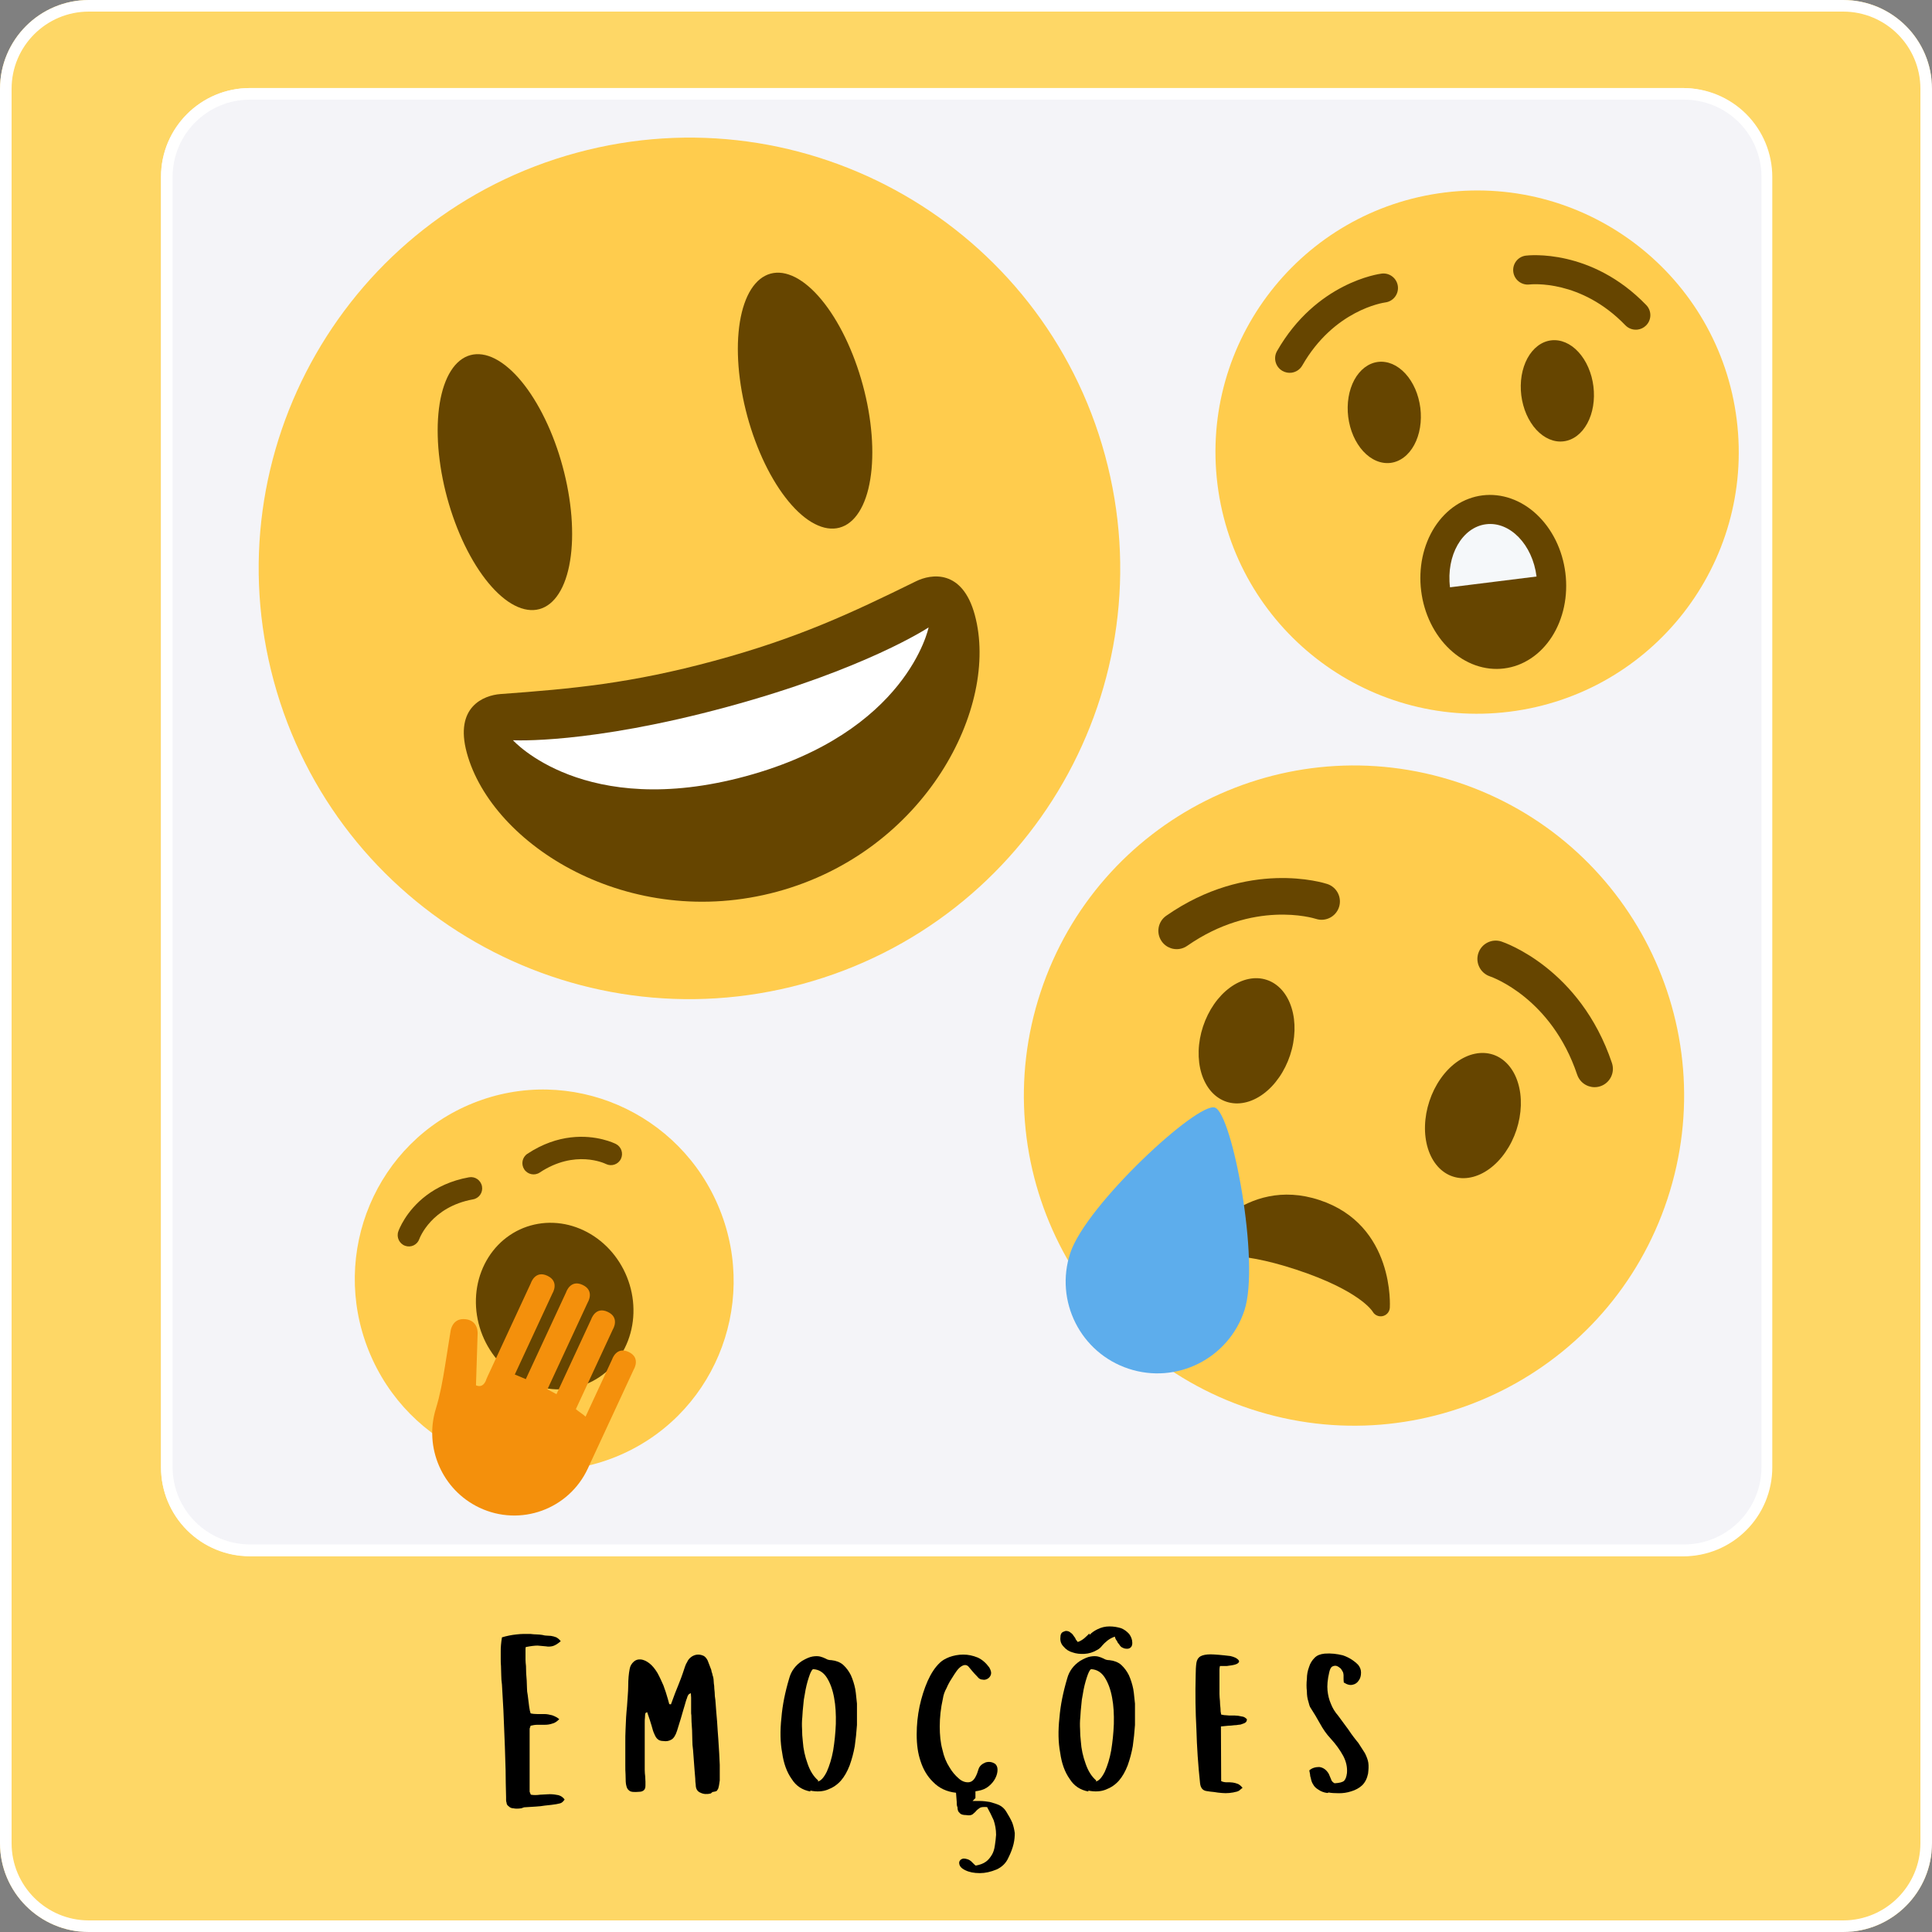 <svg xmlns="http://www.w3.org/2000/svg" xmlns:xlink="http://www.w3.org/1999/xlink" width="500" zoomAndPan="magnify" viewBox="0 0 375 375" height="500" preserveAspectRatio="xMidYMid meet" version="1.0"><rect x="0" y="0" width="375" height="375" fill="#808080" stroke="none"/><defs><g/><clipPath id="9e136adb3b"><path d="M 17.25 0 L 357.75 0 C 367.277 0 375 7.723 375 17.25 L 375 357.75 C 375 367.277 367.277 375 357.75 375 L 17.25 375 C 7.723 375 0 367.277 0 357.75 L 0 17.25 C 0 7.723 7.723 0 17.25 0 " clip-rule="nonzero"/></clipPath><clipPath id="3f53ef453e"><path d="M 31.25 17.086 L 343.75 17.086 L 343.75 302.121 L 31.25 302.121 Z M 31.25 17.086 " clip-rule="nonzero"/></clipPath><clipPath id="ac9b20a733"><path d="M 48.5 17.086 L 326.5 17.086 C 331.074 17.086 335.461 18.902 338.699 22.137 C 341.934 25.371 343.75 29.762 343.75 34.336 L 343.75 284.777 C 343.75 289.352 341.934 293.738 338.699 296.973 C 335.461 300.211 331.074 302.027 326.5 302.027 L 48.5 302.027 C 43.926 302.027 39.539 300.211 36.301 296.973 C 33.066 293.738 31.25 289.352 31.25 284.777 L 31.25 34.336 C 31.25 24.809 38.973 17.086 48.5 17.086 " clip-rule="nonzero"/></clipPath><clipPath id="90d4548d1c"><path d="M 31.25 17.09 L 344 17.09 L 344 302.086 L 31.25 302.086 Z M 31.25 17.09 " clip-rule="nonzero"/></clipPath><clipPath id="f28423c27a"><path d="M 48.516 17.09 L 326.734 17.09 C 331.316 17.09 335.707 18.906 338.945 22.141 C 342.18 25.379 344 29.766 344 34.344 L 344 284.828 C 344 289.406 342.18 293.793 338.945 297.027 C 335.707 300.266 331.316 302.082 326.734 302.082 L 48.516 302.082 C 43.934 302.082 39.543 300.266 36.305 297.027 C 33.07 293.793 31.25 289.406 31.25 284.828 L 31.25 34.344 C 31.25 24.812 38.98 17.09 48.516 17.09 " clip-rule="nonzero"/></clipPath><clipPath id="969abb1373"><path d="M 50 26 L 218 26 L 218 194 L 50 194 Z M 50 26 " clip-rule="nonzero"/></clipPath><clipPath id="57e6c4a427"><path d="M 31.25 51.547 L 192.598 7.75 L 236.395 169.098 L 75.047 212.895 Z M 31.25 51.547 " clip-rule="nonzero"/></clipPath><clipPath id="e63d77cfe4"><path d="M 31.25 51.547 L 192.598 7.75 L 236.395 169.098 L 75.047 212.895 Z M 31.25 51.547 " clip-rule="nonzero"/></clipPath><clipPath id="22126c5b61"><path d="M 31.25 51.547 L 192.598 7.75 L 236.395 169.098 L 75.047 212.895 Z M 31.25 51.547 " clip-rule="nonzero"/></clipPath><clipPath id="2bf9a44362"><path d="M 84 68 L 112 68 L 112 119 L 84 119 Z M 84 68 " clip-rule="nonzero"/></clipPath><clipPath id="4c15bfa95d"><path d="M 31.25 51.547 L 192.598 7.75 L 236.395 169.098 L 75.047 212.895 Z M 31.25 51.547 " clip-rule="nonzero"/></clipPath><clipPath id="14d78fc9e6"><path d="M 31.25 51.547 L 192.598 7.75 L 236.395 169.098 L 75.047 212.895 Z M 31.25 51.547 " clip-rule="nonzero"/></clipPath><clipPath id="26c262284e"><path d="M 31.25 51.547 L 192.598 7.75 L 236.395 169.098 L 75.047 212.895 Z M 31.25 51.547 " clip-rule="nonzero"/></clipPath><clipPath id="c1162d368e"><path d="M 143 52 L 170 52 L 170 103 L 143 103 Z M 143 52 " clip-rule="nonzero"/></clipPath><clipPath id="e6db45136b"><path d="M 31.25 51.547 L 192.598 7.75 L 236.395 169.098 L 75.047 212.895 Z M 31.25 51.547 " clip-rule="nonzero"/></clipPath><clipPath id="14661453ab"><path d="M 31.25 51.547 L 192.598 7.75 L 236.395 169.098 L 75.047 212.895 Z M 31.25 51.547 " clip-rule="nonzero"/></clipPath><clipPath id="9a50bb0d2a"><path d="M 31.25 51.547 L 192.598 7.75 L 236.395 169.098 L 75.047 212.895 Z M 31.25 51.547 " clip-rule="nonzero"/></clipPath><clipPath id="91ddf4540f"><path d="M 90 111 L 191 111 L 191 176 L 90 176 Z M 90 111 " clip-rule="nonzero"/></clipPath><clipPath id="4b24f9d342"><path d="M 31.25 51.547 L 192.598 7.75 L 236.395 169.098 L 75.047 212.895 Z M 31.25 51.547 " clip-rule="nonzero"/></clipPath><clipPath id="e68031599e"><path d="M 31.25 51.547 L 192.598 7.75 L 236.395 169.098 L 75.047 212.895 Z M 31.25 51.547 " clip-rule="nonzero"/></clipPath><clipPath id="6a867ffda2"><path d="M 31.25 51.547 L 192.598 7.75 L 236.395 169.098 L 75.047 212.895 Z M 31.25 51.547 " clip-rule="nonzero"/></clipPath><clipPath id="b5ec205ef4"><path d="M 99 121 L 181 121 L 181 154 L 99 154 Z M 99 121 " clip-rule="nonzero"/></clipPath><clipPath id="490577eb4f"><path d="M 31.25 51.547 L 192.598 7.75 L 236.395 169.098 L 75.047 212.895 Z M 31.25 51.547 " clip-rule="nonzero"/></clipPath><clipPath id="06f516e049"><path d="M 31.25 51.547 L 192.598 7.75 L 236.395 169.098 L 75.047 212.895 Z M 31.25 51.547 " clip-rule="nonzero"/></clipPath><clipPath id="ccce9fa52d"><path d="M 31.25 51.547 L 192.598 7.75 L 236.395 169.098 L 75.047 212.895 Z M 31.25 51.547 " clip-rule="nonzero"/></clipPath><clipPath id="dd819e6a56"><path d="M 198 148 L 327 148 L 327 277 L 198 277 Z M 198 148 " clip-rule="nonzero"/></clipPath><clipPath id="02d606aa5c"><path d="M 222.074 131.73 L 343.734 171.914 L 303.547 293.574 L 181.887 253.391 Z M 222.074 131.73 " clip-rule="nonzero"/></clipPath><clipPath id="b2de8da696"><path d="M 222.074 131.73 L 343.734 171.914 L 303.547 293.574 L 181.887 253.391 Z M 222.074 131.73 " clip-rule="nonzero"/></clipPath><clipPath id="7149d2597c"><path d="M 222.074 131.73 L 343.734 171.914 L 303.547 293.574 L 181.887 253.391 Z M 222.074 131.73 " clip-rule="nonzero"/></clipPath><clipPath id="a8ff8c0ef8"><path d="M 232 189 L 252 189 L 252 215 L 232 215 Z M 232 189 " clip-rule="nonzero"/></clipPath><clipPath id="a7110a06b5"><path d="M 222.074 131.73 L 343.734 171.914 L 303.547 293.574 L 181.887 253.391 Z M 222.074 131.73 " clip-rule="nonzero"/></clipPath><clipPath id="70f86b0f70"><path d="M 222.074 131.73 L 343.734 171.914 L 303.547 293.574 L 181.887 253.391 Z M 222.074 131.73 " clip-rule="nonzero"/></clipPath><clipPath id="6c71cd614d"><path d="M 222.074 131.73 L 343.734 171.914 L 303.547 293.574 L 181.887 253.391 Z M 222.074 131.73 " clip-rule="nonzero"/></clipPath><clipPath id="09bd4535a7"><path d="M 276 204 L 296 204 L 296 229 L 276 229 Z M 276 204 " clip-rule="nonzero"/></clipPath><clipPath id="50042990e5"><path d="M 222.074 131.73 L 343.734 171.914 L 303.547 293.574 L 181.887 253.391 Z M 222.074 131.73 " clip-rule="nonzero"/></clipPath><clipPath id="44128bb5bf"><path d="M 222.074 131.73 L 343.734 171.914 L 303.547 293.574 L 181.887 253.391 Z M 222.074 131.73 " clip-rule="nonzero"/></clipPath><clipPath id="22d2d1ef56"><path d="M 222.074 131.73 L 343.734 171.914 L 303.547 293.574 L 181.887 253.391 Z M 222.074 131.73 " clip-rule="nonzero"/></clipPath><clipPath id="bf3154739f"><path d="M 224 170 L 314 170 L 314 256 L 224 256 Z M 224 170 " clip-rule="nonzero"/></clipPath><clipPath id="3e25e86fd5"><path d="M 222.074 131.73 L 343.734 171.914 L 303.547 293.574 L 181.887 253.391 Z M 222.074 131.73 " clip-rule="nonzero"/></clipPath><clipPath id="fa84907bd7"><path d="M 222.074 131.73 L 343.734 171.914 L 303.547 293.574 L 181.887 253.391 Z M 222.074 131.73 " clip-rule="nonzero"/></clipPath><clipPath id="0021f75a32"><path d="M 222.074 131.73 L 343.734 171.914 L 303.547 293.574 L 181.887 253.391 Z M 222.074 131.73 " clip-rule="nonzero"/></clipPath><clipPath id="0c8101a0e5"><path d="M 206 214 L 243 214 L 243 267 L 206 267 Z M 206 214 " clip-rule="nonzero"/></clipPath><clipPath id="3e5fe80674"><path d="M 222.074 131.73 L 343.734 171.914 L 303.547 293.574 L 181.887 253.391 Z M 222.074 131.73 " clip-rule="nonzero"/></clipPath><clipPath id="996571be16"><path d="M 222.074 131.73 L 343.734 171.914 L 303.547 293.574 L 181.887 253.391 Z M 222.074 131.73 " clip-rule="nonzero"/></clipPath><clipPath id="cbad50946d"><path d="M 222.074 131.73 L 343.734 171.914 L 303.547 293.574 L 181.887 253.391 Z M 222.074 131.73 " clip-rule="nonzero"/></clipPath><clipPath id="b00f3c001a"><path d="M 68 211 L 143 211 L 143 286 L 68 286 Z M 68 211 " clip-rule="nonzero"/></clipPath><clipPath id="0e3000ce84"><path d="M 57.691 227.652 L 125.832 200.262 L 155.844 274.922 L 87.707 302.312 Z M 57.691 227.652 " clip-rule="nonzero"/></clipPath><clipPath id="1cf4ff871f"><path d="M 57.691 227.652 L 125.832 200.262 L 155.844 274.922 L 87.707 302.312 Z M 57.691 227.652 " clip-rule="nonzero"/></clipPath><clipPath id="9d6b42fa80"><path d="M 57.691 227.652 L 125.832 200.262 L 155.844 274.922 L 87.707 302.312 Z M 57.691 227.652 " clip-rule="nonzero"/></clipPath><clipPath id="83bb57c724"><path d="M 92 237 L 123 237 L 123 270 L 92 270 Z M 92 237 " clip-rule="nonzero"/></clipPath><clipPath id="8e310cb089"><path d="M 57.691 227.652 L 125.832 200.262 L 155.844 274.922 L 87.707 302.312 Z M 57.691 227.652 " clip-rule="nonzero"/></clipPath><clipPath id="fb7cb9ce06"><path d="M 57.691 227.652 L 125.832 200.262 L 155.844 274.922 L 87.707 302.312 Z M 57.691 227.652 " clip-rule="nonzero"/></clipPath><clipPath id="97f830d344"><path d="M 57.691 227.652 L 125.832 200.262 L 155.844 274.922 L 87.707 302.312 Z M 57.691 227.652 " clip-rule="nonzero"/></clipPath><clipPath id="6da85ba724"><path d="M 83 247 L 124 247 L 124 295 L 83 295 Z M 83 247 " clip-rule="nonzero"/></clipPath><clipPath id="25698c22f1"><path d="M 57.691 227.652 L 125.832 200.262 L 155.844 274.922 L 87.707 302.312 Z M 57.691 227.652 " clip-rule="nonzero"/></clipPath><clipPath id="7f0b9198a0"><path d="M 57.691 227.652 L 125.832 200.262 L 155.844 274.922 L 87.707 302.312 Z M 57.691 227.652 " clip-rule="nonzero"/></clipPath><clipPath id="129633f611"><path d="M 57.691 227.652 L 125.832 200.262 L 155.844 274.922 L 87.707 302.312 Z M 57.691 227.652 " clip-rule="nonzero"/></clipPath><clipPath id="68234326da"><path d="M 77 220 L 121 220 L 121 242 L 77 242 Z M 77 220 " clip-rule="nonzero"/></clipPath><clipPath id="c1b19c9aef"><path d="M 57.691 227.652 L 125.832 200.262 L 155.844 274.922 L 87.707 302.312 Z M 57.691 227.652 " clip-rule="nonzero"/></clipPath><clipPath id="1becb34738"><path d="M 57.691 227.652 L 125.832 200.262 L 155.844 274.922 L 87.707 302.312 Z M 57.691 227.652 " clip-rule="nonzero"/></clipPath><clipPath id="21ef8d4e89"><path d="M 57.691 227.652 L 125.832 200.262 L 155.844 274.922 L 87.707 302.312 Z M 57.691 227.652 " clip-rule="nonzero"/></clipPath><clipPath id="aea1ac7981"><path d="M 235 36 L 338 36 L 338 139 L 235 139 Z M 235 36 " clip-rule="nonzero"/></clipPath><clipPath id="d4fd2dea61"><path d="M 230.035 43.641 L 330.82 31.086 L 343.375 131.871 L 242.59 144.422 Z M 230.035 43.641 " clip-rule="nonzero"/></clipPath><clipPath id="a7fdd4cb7e"><path d="M 230.035 43.641 L 330.82 31.086 L 343.375 131.871 L 242.59 144.422 Z M 230.035 43.641 " clip-rule="nonzero"/></clipPath><clipPath id="7789b7d4c5"><path d="M 230.035 43.641 L 330.82 31.086 L 343.375 131.871 L 242.59 144.422 Z M 230.035 43.641 " clip-rule="nonzero"/></clipPath><clipPath id="4508e5c8f6"><path d="M 275 96 L 304 96 L 304 130 L 275 130 Z M 275 96 " clip-rule="nonzero"/></clipPath><clipPath id="b6b305c895"><path d="M 230.035 43.641 L 330.82 31.086 L 343.375 131.871 L 242.59 144.422 Z M 230.035 43.641 " clip-rule="nonzero"/></clipPath><clipPath id="837c310eca"><path d="M 230.035 43.641 L 330.82 31.086 L 343.375 131.871 L 242.59 144.422 Z M 230.035 43.641 " clip-rule="nonzero"/></clipPath><clipPath id="75291c4773"><path d="M 230.035 43.641 L 330.82 31.086 L 343.375 131.871 L 242.59 144.422 Z M 230.035 43.641 " clip-rule="nonzero"/></clipPath><clipPath id="f188cac3d2"><path d="M 247 49 L 321 49 L 321 73 L 247 73 Z M 247 49 " clip-rule="nonzero"/></clipPath><clipPath id="1934f4ad50"><path d="M 230.035 43.641 L 330.82 31.086 L 343.375 131.871 L 242.59 144.422 Z M 230.035 43.641 " clip-rule="nonzero"/></clipPath><clipPath id="18bd1aaffb"><path d="M 230.035 43.641 L 330.82 31.086 L 343.375 131.871 L 242.59 144.422 Z M 230.035 43.641 " clip-rule="nonzero"/></clipPath><clipPath id="e81b1216c8"><path d="M 230.035 43.641 L 330.82 31.086 L 343.375 131.871 L 242.59 144.422 Z M 230.035 43.641 " clip-rule="nonzero"/></clipPath><clipPath id="4f91b2fca1"><path d="M 281 101 L 299 101 L 299 114 L 281 114 Z M 281 101 " clip-rule="nonzero"/></clipPath><clipPath id="fd8eb1d3ef"><path d="M 230.035 43.641 L 330.82 31.086 L 343.375 131.871 L 242.59 144.422 Z M 230.035 43.641 " clip-rule="nonzero"/></clipPath><clipPath id="1fea5a84e1"><path d="M 230.035 43.641 L 330.82 31.086 L 343.375 131.871 L 242.59 144.422 Z M 230.035 43.641 " clip-rule="nonzero"/></clipPath><clipPath id="d9fdcc7962"><path d="M 230.035 43.641 L 330.82 31.086 L 343.375 131.871 L 242.59 144.422 Z M 230.035 43.641 " clip-rule="nonzero"/></clipPath><clipPath id="f222bad5ae"><path d="M 261 70 L 276 70 L 276 90 L 261 90 Z M 261 70 " clip-rule="nonzero"/></clipPath><clipPath id="558cd5fe36"><path d="M 230.035 43.641 L 330.82 31.086 L 343.375 131.871 L 242.59 144.422 Z M 230.035 43.641 " clip-rule="nonzero"/></clipPath><clipPath id="42cfcd63d4"><path d="M 230.035 43.641 L 330.82 31.086 L 343.375 131.871 L 242.59 144.422 Z M 230.035 43.641 " clip-rule="nonzero"/></clipPath><clipPath id="aedda823f1"><path d="M 230.035 43.641 L 330.82 31.086 L 343.375 131.871 L 242.59 144.422 Z M 230.035 43.641 " clip-rule="nonzero"/></clipPath><clipPath id="78e8e2f5d0"><path d="M 295 66 L 310 66 L 310 86 L 295 86 Z M 295 66 " clip-rule="nonzero"/></clipPath><clipPath id="cebbbc6b31"><path d="M 230.035 43.641 L 330.82 31.086 L 343.375 131.871 L 242.59 144.422 Z M 230.035 43.641 " clip-rule="nonzero"/></clipPath><clipPath id="a7bed4e073"><path d="M 230.035 43.641 L 330.82 31.086 L 343.375 131.871 L 242.59 144.422 Z M 230.035 43.641 " clip-rule="nonzero"/></clipPath><clipPath id="8e6f0817c7"><path d="M 230.035 43.641 L 330.82 31.086 L 343.375 131.871 L 242.59 144.422 Z M 230.035 43.641 " clip-rule="nonzero"/></clipPath></defs><g clip-path="url(#9e136adb3b)"><path fill="#fed766" d="M 0 0 L 374.879 0 L 374.879 374.879 L 0 374.879 Z M 0 0 " fill-opacity="1" fill-rule="nonzero"/><path stroke-linecap="butt" transform="matrix(0.75, 0, 0, 0.75, 0, 0)" fill="none" stroke-linejoin="miter" d="M 23 0 L 477 0 C 489.703 0 500 10.297 500 23 L 500 477 C 500 489.703 489.703 500 477 500 L 23 500 C 10.297 500 -0 489.703 -0 477 L -0 23 C -0 10.297 10.297 0 23 0 " stroke="#ffffff" stroke-width="6" stroke-opacity="1" stroke-miterlimit="4"/></g><g clip-path="url(#3f53ef453e)"><g clip-path="url(#ac9b20a733)"><path fill="#f4f4f8" d="M 31.25 17.086 L 343.75 17.086 L 343.75 302.121 L 31.25 302.121 Z M 31.25 17.086 " fill-opacity="1" fill-rule="nonzero"/></g></g><g clip-path="url(#90d4548d1c)"><g clip-path="url(#f28423c27a)"><path stroke-linecap="butt" transform="matrix(0.751, 0, 0, 0.75, 31.25, 17.089)" fill="none" stroke-linejoin="miter" d="M 23.002 0.001 L 393.654 0.001 C 399.759 0.001 405.608 2.422 409.922 6.734 C 414.231 11.051 416.656 16.899 416.656 23.002 L 416.656 356.912 C 416.656 363.015 414.231 368.863 409.922 373.174 C 405.608 377.491 399.759 379.913 393.654 379.913 L 23.002 379.913 C 16.898 379.913 11.048 377.491 6.734 373.174 C 2.425 368.863 -0 363.015 -0 356.912 L -0 23.002 C -0 10.296 10.299 0.001 23.002 0.001 " stroke="#ffffff" stroke-width="6" stroke-opacity="1" stroke-miterlimit="4"/></g></g><g clip-path="url(#969abb1373)"><g clip-path="url(#57e6c4a427)"><g clip-path="url(#e63d77cfe4)"><g clip-path="url(#22126c5b61)"><path fill="#ffcc4d" d="M 214.496 88.422 C 226.59 132.977 200.277 178.902 155.723 190.996 C 111.172 203.09 65.242 176.773 53.148 132.219 C 41.055 87.672 67.375 41.738 111.926 29.648 C 156.48 17.555 202.406 43.875 214.496 88.422 " fill-opacity="1" fill-rule="nonzero"/></g></g></g></g><g clip-path="url(#2bf9a44362)"><g clip-path="url(#4c15bfa95d)"><g clip-path="url(#14d78fc9e6)"><g clip-path="url(#26c262284e)"><path fill="#664500" d="M 109.203 90.539 C 109.422 91.344 109.625 92.156 109.805 92.969 C 109.988 93.781 110.152 94.594 110.293 95.406 C 110.438 96.215 110.562 97.023 110.664 97.824 C 110.766 98.625 110.852 99.418 110.914 100.203 C 110.973 100.988 111.016 101.758 111.035 102.516 C 111.055 103.277 111.055 104.02 111.035 104.746 C 111.012 105.473 110.969 106.18 110.906 106.867 C 110.844 107.555 110.758 108.219 110.652 108.859 C 110.551 109.5 110.426 110.117 110.281 110.703 C 110.137 111.293 109.973 111.855 109.789 112.387 C 109.605 112.918 109.402 113.418 109.184 113.887 C 108.961 114.355 108.723 114.789 108.469 115.188 C 108.215 115.59 107.941 115.957 107.656 116.285 C 107.367 116.613 107.066 116.906 106.75 117.164 C 106.43 117.418 106.102 117.633 105.758 117.812 C 105.414 117.992 105.059 118.129 104.691 118.23 C 104.324 118.328 103.945 118.391 103.559 118.41 C 103.172 118.43 102.777 118.41 102.375 118.348 C 101.973 118.289 101.566 118.191 101.148 118.051 C 100.734 117.91 100.316 117.734 99.895 117.516 C 99.469 117.301 99.047 117.047 98.617 116.754 C 98.191 116.461 97.766 116.129 97.34 115.766 C 96.91 115.398 96.488 115 96.062 114.562 C 95.641 114.129 95.223 113.66 94.809 113.16 C 94.395 112.66 93.984 112.129 93.582 111.566 C 93.18 111.008 92.785 110.418 92.402 109.805 C 92.016 109.188 91.637 108.547 91.273 107.883 C 90.906 107.215 90.551 106.531 90.207 105.824 C 89.867 105.113 89.535 104.391 89.219 103.645 C 88.902 102.902 88.602 102.145 88.316 101.371 C 88.027 100.598 87.758 99.816 87.504 99.023 C 87.25 98.227 87.016 97.43 86.793 96.621 C 86.574 95.812 86.375 95.004 86.191 94.191 C 86.012 93.375 85.848 92.562 85.703 91.754 C 85.562 90.941 85.438 90.137 85.336 89.332 C 85.23 88.531 85.148 87.738 85.086 86.957 C 85.023 86.172 84.984 85.398 84.965 84.641 C 84.945 83.883 84.945 83.141 84.965 82.414 C 84.988 81.688 85.031 80.98 85.094 80.293 C 85.156 79.605 85.242 78.941 85.344 78.301 C 85.449 77.656 85.574 77.043 85.719 76.453 C 85.863 75.863 86.027 75.305 86.211 74.773 C 86.395 74.242 86.598 73.742 86.816 73.273 C 87.035 72.805 87.273 72.371 87.531 71.969 C 87.785 71.566 88.055 71.203 88.344 70.871 C 88.633 70.543 88.934 70.25 89.25 69.996 C 89.566 69.742 89.898 69.523 90.242 69.344 C 90.586 69.168 90.941 69.027 91.309 68.93 C 91.676 68.828 92.051 68.77 92.438 68.75 C 92.824 68.73 93.219 68.75 93.621 68.809 C 94.027 68.867 94.434 68.969 94.848 69.105 C 95.266 69.246 95.684 69.426 96.105 69.641 C 96.527 69.859 96.953 70.113 97.379 70.406 C 97.809 70.699 98.234 71.027 98.66 71.395 C 99.09 71.758 99.512 72.16 99.934 72.594 C 100.359 73.031 100.777 73.496 101.191 73.996 C 101.605 74.5 102.016 75.027 102.418 75.59 C 102.82 76.152 103.211 76.738 103.598 77.355 C 103.984 77.973 104.359 78.613 104.727 79.277 C 105.094 79.941 105.449 80.629 105.789 81.336 C 106.133 82.043 106.465 82.77 106.781 83.512 C 107.098 84.258 107.398 85.016 107.684 85.785 C 107.969 86.559 108.242 87.344 108.496 88.137 C 108.75 88.93 108.984 89.73 109.203 90.539 Z M 109.203 90.539 " fill-opacity="1" fill-rule="nonzero"/></g></g></g></g><g clip-path="url(#c1162d368e)"><g clip-path="url(#e6db45136b)"><g clip-path="url(#14661453ab)"><g clip-path="url(#9a50bb0d2a)"><path fill="#664500" d="M 167.469 74.723 C 167.688 75.531 167.891 76.34 168.07 77.152 C 168.254 77.965 168.418 78.777 168.559 79.59 C 168.703 80.402 168.824 81.207 168.93 82.008 C 169.031 82.809 169.113 83.602 169.176 84.387 C 169.238 85.172 169.281 85.941 169.301 86.703 C 169.32 87.461 169.32 88.203 169.297 88.93 C 169.277 89.656 169.234 90.363 169.172 91.051 C 169.105 91.738 169.023 92.402 168.918 93.043 C 168.812 93.684 168.691 94.301 168.547 94.891 C 168.402 95.477 168.238 96.039 168.055 96.57 C 167.871 97.102 167.668 97.602 167.449 98.07 C 167.227 98.539 166.988 98.973 166.734 99.375 C 166.48 99.773 166.207 100.141 165.922 100.469 C 165.633 100.801 165.332 101.094 165.012 101.348 C 164.695 101.602 164.367 101.82 164.023 101.996 C 163.68 102.176 163.324 102.316 162.957 102.414 C 162.59 102.516 162.211 102.574 161.824 102.594 C 161.438 102.613 161.043 102.594 160.641 102.535 C 160.238 102.473 159.828 102.375 159.414 102.234 C 159 102.098 158.582 101.918 158.16 101.703 C 157.734 101.484 157.312 101.23 156.883 100.938 C 156.457 100.645 156.031 100.316 155.602 99.949 C 155.176 99.582 154.75 99.184 154.328 98.75 C 153.906 98.312 153.488 97.844 153.074 97.344 C 152.66 96.844 152.25 96.312 151.848 95.754 C 151.445 95.191 151.051 94.602 150.664 93.988 C 150.281 93.371 149.902 92.73 149.535 92.066 C 149.172 91.402 148.816 90.715 148.473 90.008 C 148.129 89.301 147.801 88.574 147.484 87.828 C 147.168 87.086 146.867 86.328 146.582 85.555 C 146.293 84.785 146.023 84 145.77 83.207 C 145.516 82.414 145.277 81.613 145.059 80.805 C 144.84 79.996 144.641 79.188 144.457 78.375 C 144.277 77.562 144.113 76.75 143.969 75.938 C 143.828 75.125 143.703 74.32 143.602 73.52 C 143.496 72.719 143.414 71.926 143.352 71.141 C 143.289 70.355 143.25 69.586 143.23 68.824 C 143.207 68.066 143.211 67.324 143.23 66.598 C 143.254 65.871 143.293 65.164 143.359 64.477 C 143.422 63.789 143.504 63.125 143.609 62.484 C 143.715 61.844 143.84 61.227 143.984 60.637 C 144.129 60.047 144.293 59.488 144.477 58.957 C 144.66 58.426 144.859 57.926 145.082 57.457 C 145.301 56.988 145.539 56.555 145.793 56.152 C 146.051 55.754 146.32 55.387 146.609 55.059 C 146.895 54.727 147.199 54.434 147.516 54.18 C 147.832 53.926 148.164 53.707 148.508 53.531 C 148.852 53.352 149.207 53.211 149.574 53.113 C 149.941 53.012 150.316 52.953 150.703 52.934 C 151.09 52.914 151.484 52.934 151.887 52.992 C 152.289 53.055 152.699 53.152 153.113 53.293 C 153.527 53.43 153.949 53.609 154.371 53.824 C 154.793 54.043 155.219 54.297 155.645 54.59 C 156.074 54.883 156.5 55.211 156.926 55.578 C 157.352 55.941 157.777 56.344 158.199 56.777 C 158.625 57.215 159.043 57.684 159.457 58.184 C 159.871 58.684 160.277 59.215 160.68 59.773 C 161.082 60.336 161.477 60.922 161.863 61.539 C 162.25 62.156 162.625 62.797 162.992 63.461 C 163.359 64.125 163.715 64.812 164.055 65.52 C 164.398 66.227 164.727 66.953 165.043 67.699 C 165.359 68.441 165.664 69.199 165.949 69.973 C 166.234 70.742 166.504 71.527 166.758 72.32 C 167.012 73.113 167.25 73.914 167.469 74.723 Z M 167.469 74.723 " fill-opacity="1" fill-rule="nonzero"/></g></g></g></g><g clip-path="url(#91ddf4540f)"><g clip-path="url(#4b24f9d342)"><g clip-path="url(#e68031599e)"><g clip-path="url(#6a867ffda2)"><path fill="#664500" d="M 138.691 128.25 C 122.453 132.656 111.164 133.691 97.137 134.715 C 93.934 134.957 88.172 137.148 90.605 146.113 C 95.473 164.043 122.148 180.859 150.855 173.07 C 179.559 165.277 194.074 137.277 189.207 119.348 C 186.773 110.387 180.691 111.402 177.809 112.82 C 165.188 119.027 154.926 123.844 138.691 128.25 Z M 138.691 128.25 " fill-opacity="1" fill-rule="nonzero"/></g></g></g></g><g clip-path="url(#b5ec205ef4)"><g clip-path="url(#490577eb4f)"><g clip-path="url(#06f516e049)"><g clip-path="url(#ccce9fa52d)"><path fill="#ffffff" d="M 99.57 143.68 C 99.57 143.68 114.23 144.512 141.121 137.215 C 168.016 129.914 180.242 121.781 180.242 121.781 C 180.242 121.781 176.145 142.145 144.773 150.66 C 113.398 159.176 99.57 143.68 99.57 143.68 Z M 99.57 143.68 " fill-opacity="1" fill-rule="nonzero"/></g></g></g></g><g clip-path="url(#dd819e6a56)"><g clip-path="url(#02d606aa5c)"><g clip-path="url(#b2de8da696)"><g clip-path="url(#7149d2597c)"><path fill="#ffcc4d" d="M 323.641 232.746 C 312.543 266.34 276.312 284.578 242.719 273.484 C 209.125 262.387 190.883 226.156 201.98 192.559 C 213.074 158.969 249.312 140.727 282.902 151.824 C 316.496 162.918 334.734 199.152 323.641 232.746 " fill-opacity="1" fill-rule="nonzero"/></g></g></g></g><g clip-path="url(#a8ff8c0ef8)"><g clip-path="url(#a7110a06b5)"><g clip-path="url(#70f86b0f70)"><g clip-path="url(#6c71cd614d)"><path fill="#664500" d="M 250.41 204.809 C 250.152 205.586 249.844 206.336 249.484 207.062 C 249.125 207.789 248.719 208.477 248.27 209.121 C 247.82 209.77 247.336 210.367 246.816 210.91 C 246.293 211.453 245.746 211.934 245.172 212.355 C 244.598 212.773 244.008 213.125 243.406 213.402 C 242.801 213.684 242.195 213.887 241.586 214.012 C 240.973 214.141 240.371 214.191 239.777 214.164 C 239.184 214.137 238.609 214.027 238.055 213.848 C 237.5 213.664 236.973 213.406 236.48 213.074 C 235.984 212.742 235.531 212.344 235.117 211.879 C 234.703 211.41 234.336 210.887 234.02 210.301 C 233.699 209.719 233.434 209.086 233.223 208.41 C 233.012 207.73 232.859 207.016 232.766 206.27 C 232.672 205.52 232.637 204.754 232.66 203.965 C 232.684 203.18 232.77 202.387 232.91 201.59 C 233.055 200.789 233.254 200.004 233.512 199.227 C 233.77 198.449 234.078 197.699 234.438 196.973 C 234.797 196.246 235.199 195.562 235.648 194.914 C 236.098 194.266 236.586 193.672 237.105 193.125 C 237.629 192.582 238.176 192.102 238.75 191.68 C 239.324 191.262 239.91 190.91 240.516 190.633 C 241.117 190.355 241.727 190.148 242.336 190.023 C 242.949 189.895 243.551 189.844 244.145 189.871 C 244.738 189.902 245.312 190.008 245.867 190.191 C 246.422 190.371 246.945 190.629 247.441 190.961 C 247.934 191.293 248.387 191.691 248.805 192.156 C 249.219 192.625 249.582 193.148 249.902 193.734 C 250.223 194.316 250.484 194.949 250.695 195.629 C 250.906 196.305 251.062 197.02 251.156 197.766 C 251.25 198.516 251.285 199.281 251.262 200.07 C 251.234 200.855 251.152 201.648 251.008 202.449 C 250.867 203.246 250.664 204.031 250.41 204.809 Z M 250.41 204.809 " fill-opacity="1" fill-rule="nonzero"/></g></g></g></g><g clip-path="url(#09bd4535a7)"><g clip-path="url(#50042990e5)"><g clip-path="url(#44128bb5bf)"><g clip-path="url(#22d2d1ef56)"><path fill="#664500" d="M 294.344 219.32 C 294.086 220.098 293.777 220.848 293.418 221.574 C 293.059 222.301 292.652 222.984 292.203 223.633 C 291.754 224.281 291.27 224.875 290.746 225.422 C 290.227 225.965 289.68 226.445 289.105 226.867 C 288.531 227.285 287.941 227.637 287.34 227.914 C 286.734 228.191 286.129 228.398 285.516 228.523 C 284.906 228.652 284.305 228.703 283.711 228.676 C 283.117 228.645 282.543 228.539 281.988 228.355 C 281.43 228.176 280.906 227.918 280.414 227.586 C 279.918 227.254 279.465 226.855 279.051 226.391 C 278.637 225.922 278.27 225.398 277.949 224.812 C 277.633 224.23 277.367 223.598 277.156 222.918 C 276.945 222.242 276.793 221.527 276.699 220.781 C 276.602 220.031 276.566 219.266 276.594 218.477 C 276.617 217.691 276.703 216.898 276.844 216.098 C 276.988 215.301 277.188 214.516 277.445 213.738 C 277.699 212.961 278.008 212.211 278.367 211.484 C 278.73 210.758 279.133 210.07 279.582 209.426 C 280.031 208.777 280.516 208.18 281.039 207.637 C 281.559 207.094 282.109 206.613 282.684 206.191 C 283.254 205.773 283.844 205.422 284.449 205.145 C 285.051 204.863 285.66 204.66 286.27 204.535 C 286.879 204.406 287.484 204.355 288.078 204.383 C 288.672 204.41 289.246 204.52 289.801 204.699 C 290.355 204.883 290.879 205.141 291.375 205.473 C 291.867 205.805 292.32 206.203 292.734 206.668 C 293.148 207.137 293.516 207.66 293.836 208.246 C 294.152 208.828 294.418 209.461 294.629 210.137 C 294.84 210.816 294.992 211.531 295.09 212.277 C 295.184 213.027 295.219 213.793 295.195 214.582 C 295.168 215.367 295.086 216.16 294.941 216.957 C 294.797 217.758 294.598 218.543 294.344 219.32 Z M 294.344 219.32 " fill-opacity="1" fill-rule="nonzero"/></g></g></g></g><g clip-path="url(#bf3154739f)"><g clip-path="url(#3e25e86fd5)"><g clip-path="url(#fa84907bd7)"><g clip-path="url(#0021f75a32)"><path fill="#664500" d="M 227.277 184.051 C 226.574 183.816 225.934 183.363 225.477 182.703 C 224.352 181.094 224.75 178.875 226.363 177.75 C 242.242 166.691 257.012 171.383 257.633 171.586 C 259.5 172.203 260.512 174.219 259.898 176.082 C 259.281 177.945 257.277 178.961 255.414 178.352 C 254.891 178.184 243.262 174.66 230.43 183.59 C 229.477 184.258 228.305 184.391 227.277 184.051 Z M 308.391 210.84 C 307.359 210.5 306.504 209.699 306.129 208.594 C 301.137 193.75 289.664 189.668 289.176 189.504 C 287.324 188.867 286.324 186.852 286.949 185 C 287.574 183.141 289.57 182.137 291.43 182.75 C 292.051 182.957 306.707 187.984 312.875 206.324 C 313.504 208.191 312.5 210.207 310.637 210.836 C 309.879 211.09 309.098 211.074 308.391 210.84 Z M 269.762 253.852 C 269.773 253.691 270.781 237.773 256.113 232.93 C 241.445 228.086 232.773 241.469 232.688 241.605 C 232.273 242.266 232.355 243.109 232.867 243.703 C 233.375 244.293 234.234 244.477 234.945 244.164 C 234.984 244.148 239.332 242.379 251.648 246.449 C 263.781 250.453 266.324 254.406 266.418 254.562 C 266.641 254.973 267.008 255.27 267.43 255.406 C 267.715 255.5 268.023 255.527 268.332 255.465 C 269.121 255.309 269.703 254.648 269.762 253.852 Z M 269.762 253.852 " fill-opacity="1" fill-rule="nonzero"/></g></g></g></g><g clip-path="url(#0c8101a0e5)"><g clip-path="url(#3e5fe80674)"><g clip-path="url(#996571be16)"><g clip-path="url(#cbad50946d)"><path fill="#5dadec" d="M 241.539 254.352 C 238.457 263.688 228.395 268.754 219.062 265.668 C 209.727 262.586 204.664 252.523 207.746 243.191 C 210.828 233.855 232.426 213.859 235.805 214.977 C 239.184 216.094 244.625 245.02 241.539 254.352 Z M 241.539 254.352 " fill-opacity="1" fill-rule="nonzero"/></g></g></g></g><g clip-path="url(#b00f3c001a)"><g clip-path="url(#0e3000ce84)"><g clip-path="url(#1cf4ff871f)"><g clip-path="url(#9d6b42fa80)"><path fill="#ffcc4d" d="M 139.699 234.762 C 147.328 253.73 138.254 275.242 119.441 282.805 C 100.625 290.367 79.188 281.125 71.562 262.156 C 63.938 243.188 73.012 221.676 91.824 214.113 C 110.641 206.547 132.074 215.797 139.699 234.762 " fill-opacity="1" fill-rule="nonzero"/></g></g></g></g><g clip-path="url(#83bb57c724)"><g clip-path="url(#8e310cb089)"><g clip-path="url(#fb7cb9ce06)"><g clip-path="url(#97f830d344)"><path fill="#664500" d="M 121.691 247.871 C 122.09 248.863 122.398 249.887 122.609 250.934 C 122.824 251.984 122.938 253.035 122.953 254.098 C 122.973 255.16 122.891 256.207 122.711 257.238 C 122.531 258.273 122.258 259.27 121.891 260.234 C 121.52 261.203 121.066 262.113 120.52 262.977 C 119.977 263.836 119.355 264.629 118.66 265.352 C 117.961 266.074 117.199 266.715 116.375 267.27 C 115.547 267.828 114.676 268.293 113.754 268.664 C 112.832 269.031 111.883 269.301 110.902 269.473 C 109.918 269.641 108.926 269.707 107.922 269.668 C 106.918 269.629 105.922 269.488 104.934 269.242 C 103.945 268.996 102.984 268.652 102.051 268.211 C 101.117 267.77 100.227 267.238 99.383 266.617 C 98.539 265.996 97.754 265.297 97.035 264.52 C 96.312 263.742 95.664 262.902 95.094 261.996 C 94.52 261.094 94.035 260.145 93.633 259.148 C 93.234 258.156 92.93 257.133 92.715 256.086 C 92.504 255.035 92.387 253.98 92.371 252.922 C 92.355 251.859 92.434 250.812 92.613 249.781 C 92.793 248.746 93.066 247.75 93.438 246.781 C 93.805 245.816 94.262 244.906 94.805 244.043 C 95.348 243.184 95.969 242.391 96.668 241.668 C 97.363 240.945 98.125 240.305 98.953 239.75 C 99.777 239.191 100.648 238.727 101.57 238.355 C 102.492 237.988 103.445 237.719 104.426 237.547 C 105.406 237.379 106.398 237.312 107.402 237.352 C 108.406 237.391 109.402 237.531 110.391 237.777 C 111.379 238.023 112.34 238.367 113.273 238.809 C 114.211 239.25 115.098 239.781 115.941 240.402 C 116.785 241.023 117.57 241.723 118.293 242.5 C 119.016 243.277 119.66 244.117 120.234 245.023 C 120.805 245.926 121.293 246.875 121.691 247.871 Z M 121.691 247.871 " fill-opacity="1" fill-rule="nonzero"/></g></g></g></g><g clip-path="url(#6da85ba724)"><g clip-path="url(#25698c22f1)"><g clip-path="url(#7f0b9198a0)"><g clip-path="url(#129633f611)"><path fill="#f4900c" d="M 123.012 265.812 C 123.012 265.812 124.422 263.551 122.031 262.418 C 119.637 261.285 118.824 263.828 118.824 263.828 L 113.652 274.98 C 113.344 274.625 112.129 273.852 111.777 273.512 L 118.953 258.035 C 118.953 258.035 120.367 255.773 117.973 254.641 C 115.578 253.508 114.762 256.047 114.762 256.047 L 108.012 270.605 C 107.633 270.387 106.648 269.887 106.254 269.672 L 114.082 252.797 C 114.082 252.797 115.492 250.535 113.098 249.406 C 110.707 248.27 109.891 250.812 109.891 250.812 L 102.059 267.688 C 101.641 267.516 100.34 266.949 99.922 266.793 L 107.238 251.023 C 107.238 251.023 108.648 248.762 106.254 247.629 C 103.859 246.496 103.047 249.039 103.047 249.039 L 95.312 265.715 L 94.691 267.051 L 94.422 267.648 C 94.422 267.648 93.945 269.586 92.387 268.887 L 92.703 259 C 92.703 259 92.992 256.363 90.371 256.055 C 87.742 255.746 87.453 258.383 87.453 258.383 L 86.352 265.301 C 85.91 268.043 85.418 270.785 84.598 273.438 C 82.289 280.922 85.781 289.188 93.055 292.637 C 100.988 296.391 110.41 292.984 114.102 285.027 L 114.656 283.824 Z M 123.012 265.812 " fill-opacity="1" fill-rule="nonzero"/></g></g></g></g><g clip-path="url(#68234326da)"><g clip-path="url(#c1b19c9aef)"><g clip-path="url(#1becb34738)"><g clip-path="url(#21ef8d4e89)"><path fill="#664500" d="M 82.766 232.023 C 78.738 235.059 77.387 238.797 77.309 239.027 C 76.914 240.16 77.512 241.406 78.637 241.809 C 79.766 242.211 80.996 241.621 81.391 240.488 C 81.477 240.25 83.75 234.254 91.82 232.793 C 93 232.582 93.773 231.449 93.555 230.27 C 93.336 229.086 92.207 228.297 91.035 228.512 C 87.484 229.148 84.789 230.5 82.766 232.023 Z M 110.762 220.773 C 108.246 221.07 105.367 221.965 102.359 223.957 C 101.363 224.617 101.094 225.965 101.754 226.969 C 102.418 227.973 103.758 228.25 104.754 227.594 C 111.598 223.051 117.379 225.812 117.621 225.934 C 118.688 226.457 119.984 226.023 120.512 224.953 C 121.035 223.883 120.609 222.59 119.547 222.047 C 119.328 221.938 115.77 220.176 110.762 220.773 Z M 110.762 220.773 " fill-opacity="1" fill-rule="nonzero"/></g></g></g></g><g clip-path="url(#aea1ac7981)"><g clip-path="url(#d4fd2dea61)"><g clip-path="url(#a7fdd4cb7e)"><g clip-path="url(#7789b7d4c5)"><path fill="#ffcc4d" d="M 337.098 81.477 C 340.562 109.309 320.812 134.68 292.98 138.145 C 265.156 141.613 239.781 121.859 236.312 94.031 C 232.848 66.203 252.602 40.828 280.43 37.363 C 308.258 33.895 333.633 53.648 337.098 81.477 " fill-opacity="1" fill-rule="nonzero"/></g></g></g></g><g clip-path="url(#4508e5c8f6)"><g clip-path="url(#b6b305c895)"><g clip-path="url(#837c310eca)"><g clip-path="url(#75291c4773)"><path fill="#664500" d="M 303.84 111.207 C 303.98 112.309 304.023 113.414 303.98 114.516 C 303.938 115.621 303.801 116.703 303.578 117.766 C 303.352 118.832 303.039 119.852 302.645 120.832 C 302.25 121.812 301.773 122.734 301.223 123.594 C 300.668 124.457 300.047 125.238 299.359 125.949 C 298.672 126.656 297.93 127.273 297.133 127.801 C 296.336 128.328 295.5 128.758 294.625 129.086 C 293.75 129.41 292.855 129.633 291.938 129.746 C 291.016 129.863 290.094 129.867 289.164 129.766 C 288.238 129.66 287.32 129.453 286.418 129.137 C 285.52 128.82 284.648 128.402 283.805 127.887 C 282.965 127.367 282.172 126.758 281.426 126.059 C 280.68 125.363 279.992 124.586 279.367 123.73 C 278.742 122.879 278.191 121.965 277.711 120.988 C 277.234 120.016 276.836 118.996 276.523 117.938 C 276.207 116.879 275.984 115.797 275.848 114.695 C 275.707 113.59 275.66 112.488 275.707 111.383 C 275.75 110.277 275.887 109.195 276.109 108.133 C 276.336 107.07 276.645 106.047 277.043 105.066 C 277.438 104.086 277.914 103.168 278.465 102.305 C 279.02 101.445 279.641 100.66 280.328 99.953 C 281.016 99.246 281.758 98.625 282.555 98.098 C 283.352 97.57 284.188 97.145 285.062 96.816 C 285.934 96.488 286.832 96.266 287.75 96.152 C 288.672 96.039 289.594 96.031 290.523 96.137 C 291.449 96.238 292.367 96.449 293.266 96.766 C 294.168 97.082 295.039 97.496 295.879 98.016 C 296.723 98.531 297.516 99.141 298.262 99.84 C 299.008 100.539 299.695 101.316 300.32 102.168 C 300.945 103.023 301.496 103.938 301.977 104.91 C 302.453 105.887 302.852 106.902 303.164 107.965 C 303.477 109.023 303.703 110.105 303.84 111.207 Z M 303.84 111.207 " fill-opacity="1" fill-rule="nonzero"/></g></g></g></g><g clip-path="url(#f188cac3d2)"><g clip-path="url(#1934f4ad50)"><g clip-path="url(#18bd1aaffb)"><g clip-path="url(#e81b1216c8)"><path fill="#664500" d="M 250.668 72.344 C 250.086 72.414 249.473 72.305 248.922 71.992 C 247.566 71.219 247.102 69.496 247.871 68.141 C 255.488 54.824 267.66 53.168 268.176 53.105 C 269.719 52.91 271.129 54.008 271.324 55.555 C 271.516 57.098 270.426 58.504 268.883 58.703 C 268.449 58.762 258.926 60.188 252.77 70.941 C 252.312 71.746 251.52 72.234 250.668 72.344 Z M 317.863 63.973 C 317.008 64.078 316.121 63.797 315.48 63.133 C 306.859 54.195 297.258 55.172 296.852 55.219 C 295.309 55.395 293.91 54.289 293.727 52.75 C 293.543 51.207 294.629 49.809 296.168 49.617 C 296.684 49.551 308.891 48.176 319.539 59.215 C 320.625 60.336 320.59 62.125 319.469 63.203 C 319.012 63.645 318.445 63.898 317.863 63.973 Z M 317.863 63.973 " fill-opacity="1" fill-rule="nonzero"/></g></g></g></g><g clip-path="url(#4f91b2fca1)"><g clip-path="url(#fd8eb1d3ef)"><g clip-path="url(#1fea5a84e1)"><g clip-path="url(#d9fdcc7962)"><path fill="#f5f8fa" d="M 288.449 101.754 C 283.809 102.328 280.676 107.809 281.445 113.996 L 298.242 111.902 C 297.473 105.719 293.086 101.176 288.449 101.754 Z M 288.449 101.754 " fill-opacity="1" fill-rule="nonzero"/></g></g></g></g><g clip-path="url(#f222bad5ae)"><g clip-path="url(#558cd5fe36)"><g clip-path="url(#42cfcd63d4)"><g clip-path="url(#aedda823f1)"><path fill="#664500" d="M 275.688 79.176 C 275.766 79.82 275.801 80.461 275.789 81.105 C 275.777 81.746 275.723 82.375 275.621 82.992 C 275.52 83.609 275.375 84.199 275.184 84.766 C 274.996 85.332 274.77 85.863 274.5 86.359 C 274.23 86.855 273.93 87.305 273.59 87.711 C 273.254 88.117 272.887 88.469 272.492 88.766 C 272.098 89.066 271.684 89.305 271.25 89.488 C 270.816 89.668 270.367 89.789 269.906 89.848 C 269.449 89.902 268.984 89.898 268.52 89.828 C 268.051 89.758 267.594 89.629 267.137 89.434 C 266.68 89.242 266.242 88.988 265.812 88.68 C 265.387 88.371 264.984 88.008 264.602 87.594 C 264.219 87.18 263.867 86.719 263.547 86.215 C 263.223 85.715 262.938 85.176 262.688 84.602 C 262.438 84.031 262.23 83.434 262.062 82.816 C 261.895 82.195 261.77 81.562 261.688 80.918 C 261.609 80.277 261.574 79.633 261.586 78.992 C 261.598 78.348 261.652 77.719 261.754 77.105 C 261.855 76.488 262 75.895 262.191 75.328 C 262.379 74.762 262.605 74.23 262.875 73.734 C 263.145 73.242 263.445 72.789 263.785 72.387 C 264.121 71.98 264.488 71.629 264.883 71.328 C 265.277 71.031 265.691 70.789 266.125 70.609 C 266.559 70.426 267.008 70.309 267.469 70.25 C 267.926 70.191 268.391 70.199 268.855 70.27 C 269.32 70.336 269.781 70.469 270.238 70.66 C 270.695 70.855 271.133 71.105 271.562 71.418 C 271.988 71.727 272.391 72.09 272.773 72.504 C 273.156 72.918 273.508 73.375 273.828 73.879 C 274.152 74.383 274.438 74.922 274.688 75.492 C 274.938 76.066 275.145 76.66 275.312 77.281 C 275.48 77.902 275.605 78.531 275.688 79.176 Z M 275.688 79.176 " fill-opacity="1" fill-rule="nonzero"/></g></g></g></g><g clip-path="url(#78e8e2f5d0)"><g clip-path="url(#cebbbc6b31)"><g clip-path="url(#a7bed4e073)"><g clip-path="url(#8e6f0817c7)"><path fill="#664500" d="M 309.281 74.992 C 309.359 75.637 309.395 76.277 309.383 76.922 C 309.375 77.562 309.316 78.191 309.215 78.809 C 309.113 79.426 308.969 80.016 308.781 80.582 C 308.59 81.148 308.363 81.68 308.094 82.176 C 307.824 82.672 307.523 83.121 307.184 83.527 C 306.848 83.93 306.48 84.285 306.09 84.582 C 305.695 84.883 305.281 85.121 304.844 85.305 C 304.41 85.484 303.961 85.605 303.504 85.66 C 303.043 85.719 302.578 85.715 302.113 85.645 C 301.648 85.574 301.188 85.441 300.73 85.25 C 300.277 85.055 299.836 84.805 299.41 84.496 C 298.98 84.184 298.578 83.824 298.195 83.41 C 297.812 82.996 297.461 82.535 297.141 82.031 C 296.82 81.527 296.531 80.992 296.281 80.418 C 296.031 79.848 295.824 79.25 295.656 78.629 C 295.488 78.012 295.363 77.379 295.281 76.734 C 295.203 76.094 295.168 75.449 295.18 74.809 C 295.191 74.164 295.246 73.535 295.348 72.918 C 295.449 72.305 295.598 71.711 295.785 71.145 C 295.973 70.578 296.203 70.047 296.469 69.551 C 296.738 69.055 297.043 68.605 297.379 68.199 C 297.715 67.797 298.082 67.445 298.477 67.145 C 298.871 66.844 299.285 66.605 299.719 66.422 C 300.156 66.242 300.602 66.121 301.062 66.066 C 301.52 66.008 301.984 66.016 302.449 66.082 C 302.918 66.152 303.379 66.285 303.832 66.477 C 304.289 66.672 304.73 66.922 305.156 67.23 C 305.582 67.543 305.988 67.902 306.367 68.32 C 306.75 68.734 307.102 69.191 307.422 69.695 C 307.746 70.199 308.031 70.734 308.281 71.309 C 308.531 71.883 308.738 72.477 308.91 73.098 C 309.078 73.719 309.199 74.348 309.281 74.992 Z M 309.281 74.992 " fill-opacity="1" fill-rule="nonzero"/></g></g></g></g><g fill="#000000" fill-opacity="1"><g transform="translate(97.571, 350.846)"><g><path d="M 3.629 0.141 L 4.148 -0.047 C 4.996 -0.094 5.75 -0.141 6.41 -0.188 C 7.07 -0.234 7.637 -0.281 8.152 -0.379 C 9.098 -0.473 9.852 -0.566 10.414 -0.66 C 10.98 -0.754 11.312 -0.848 11.5 -0.988 C 11.688 -1.133 11.875 -1.32 12.02 -1.555 C 11.734 -1.98 11.312 -2.262 10.84 -2.402 C 10.367 -2.496 9.805 -2.594 9.145 -2.594 C 8.812 -2.594 8.484 -2.547 8.199 -2.547 C 7.918 -2.547 7.59 -2.496 7.258 -2.496 C 6.598 -2.402 5.984 -2.402 5.469 -2.496 C 5.371 -2.688 5.324 -2.781 5.324 -2.875 C 5.23 -2.969 5.23 -3.062 5.23 -3.156 L 5.23 -15.082 C 5.23 -15.27 5.23 -15.41 5.277 -15.457 C 5.277 -15.457 5.324 -15.602 5.422 -15.883 C 5.797 -15.977 6.27 -16.07 6.832 -16.07 L 8.246 -16.07 C 8.625 -16.07 9.098 -16.117 9.66 -16.309 C 10.086 -16.402 10.512 -16.684 10.98 -17.156 C 10.605 -17.484 10.133 -17.723 9.613 -17.91 C 9.051 -18.051 8.578 -18.145 8.199 -18.145 L 6.785 -18.145 C 6.27 -18.145 5.797 -18.191 5.422 -18.285 C 5.324 -18.523 5.23 -18.945 5.137 -19.605 C 5.043 -20.266 4.949 -21.02 4.855 -21.867 C 4.762 -22.293 4.715 -22.715 4.715 -23.188 C 4.715 -23.66 4.664 -24.129 4.664 -24.648 C 4.57 -25.59 4.523 -26.535 4.523 -27.477 C 4.477 -27.902 4.43 -28.324 4.43 -28.703 C 4.43 -29.078 4.43 -29.41 4.43 -29.785 L 4.43 -30.633 C 4.43 -30.824 4.43 -31.012 4.477 -31.152 C 5.422 -31.34 6.176 -31.438 6.785 -31.438 C 7.305 -31.387 7.824 -31.34 8.391 -31.293 C 8.859 -31.199 9.332 -31.246 9.707 -31.34 C 10.086 -31.438 10.605 -31.719 11.266 -32.285 C 11.027 -32.613 10.746 -32.848 10.414 -33.039 C 10.039 -33.18 9.707 -33.273 9.379 -33.32 C 9.145 -33.32 8.906 -33.367 8.625 -33.367 C 8.344 -33.367 8.012 -33.414 7.684 -33.508 C 7.305 -33.555 6.977 -33.605 6.598 -33.605 C 6.223 -33.605 5.797 -33.652 5.371 -33.699 C 4.902 -33.699 4.477 -33.699 4.055 -33.699 C 3.582 -33.699 3.156 -33.652 2.688 -33.605 C 1.742 -33.508 0.801 -33.32 -0.141 -33.039 C -0.234 -32.52 -0.281 -32.047 -0.328 -31.578 C -0.379 -31.105 -0.379 -30.68 -0.379 -30.258 L -0.379 -28.891 C -0.379 -28.418 -0.379 -27.949 -0.328 -27.43 C -0.328 -26.863 -0.281 -26.297 -0.281 -25.734 C -0.281 -25.168 -0.234 -24.508 -0.141 -23.848 C -0.047 -22.434 0.047 -20.738 0.141 -18.852 C 0.234 -16.871 0.328 -14.516 0.426 -11.781 C 0.473 -10.367 0.52 -8.859 0.566 -7.258 C 0.566 -5.656 0.613 -3.91 0.66 -2.027 C 0.66 -1.789 0.66 -1.602 0.66 -1.414 C 0.66 -1.227 0.707 -1.086 0.754 -0.941 C 0.754 -0.66 0.895 -0.426 1.18 -0.234 C 1.414 0 1.695 0.141 2.074 0.141 C 2.449 0.234 2.969 0.234 3.629 0.141 Z M 3.629 0.141 "/></g></g></g><g fill="#000000" fill-opacity="1"><g transform="translate(121.419, 350.846)"><g><path d="M 16.543 -2.734 L 16.871 -3.016 C 17.156 -3.062 17.391 -3.109 17.531 -3.156 C 17.672 -3.156 17.816 -3.348 18.004 -3.723 C 18.098 -4.008 18.191 -4.523 18.285 -5.277 C 18.285 -5.938 18.285 -6.977 18.285 -8.293 C 18.238 -9.566 18.145 -11.219 18.004 -13.289 C 17.91 -14.281 17.863 -15.41 17.77 -16.684 C 17.672 -17.91 17.531 -19.324 17.438 -20.832 C 17.344 -21.398 17.297 -21.914 17.297 -22.387 C 17.25 -22.859 17.203 -23.234 17.203 -23.613 C 17.156 -23.941 17.109 -24.227 17.109 -24.508 C 17.109 -24.789 17.062 -25.027 17.016 -25.309 C 16.918 -25.543 16.871 -25.781 16.824 -26.016 C 16.73 -26.203 16.684 -26.441 16.637 -26.723 C 16.449 -27.195 16.211 -27.805 15.93 -28.562 C 15.742 -28.938 15.504 -29.219 15.223 -29.41 C 14.848 -29.598 14.469 -29.691 14.094 -29.691 C 13.668 -29.691 13.242 -29.551 12.867 -29.316 C 12.441 -29.031 12.113 -28.656 11.926 -28.184 C 11.734 -27.902 11.641 -27.617 11.547 -27.383 L 11.121 -26.109 C 10.934 -25.543 10.652 -24.789 10.273 -23.848 C 10.086 -23.375 9.852 -22.812 9.613 -22.199 C 9.379 -21.539 9.098 -20.832 8.812 -20.031 L 8.484 -20.078 L 8.199 -21.113 C 7.965 -21.961 7.684 -22.812 7.352 -23.707 C 6.977 -24.555 6.598 -25.402 6.176 -26.156 C 5.656 -27.004 5.137 -27.617 4.57 -28.043 C 4.008 -28.465 3.441 -28.703 2.969 -28.75 C 2.402 -28.797 1.98 -28.656 1.602 -28.324 C 1.18 -27.949 0.895 -27.477 0.801 -26.91 C 0.613 -25.969 0.52 -24.883 0.52 -23.66 C 0.52 -23 0.473 -22.34 0.426 -21.68 C 0.379 -21.02 0.328 -20.312 0.281 -19.605 C 0.141 -18.285 0.047 -16.777 0 -15.129 C -0.047 -14.281 -0.047 -13.48 -0.047 -12.68 L -0.047 -8.246 C -0.047 -7.59 -0.047 -6.977 0 -6.41 C 0 -5.277 0.047 -4.57 0.141 -4.289 C 0.234 -3.816 0.426 -3.488 0.707 -3.301 C 0.988 -3.016 1.648 -2.969 2.688 -3.062 C 3.062 -3.062 3.395 -3.203 3.582 -3.395 C 3.77 -3.582 3.863 -3.863 3.863 -4.289 L 3.863 -5.043 C 3.863 -5.324 3.816 -5.656 3.816 -6.031 C 3.77 -6.41 3.723 -6.832 3.723 -7.305 C 3.723 -7.777 3.723 -8.344 3.723 -9 L 3.723 -16.355 C 3.723 -16.824 3.723 -17.203 3.77 -17.484 C 3.77 -18.004 3.816 -18.285 3.91 -18.379 C 3.91 -18.379 4.008 -18.43 4.195 -18.523 C 4.57 -17.438 4.855 -16.59 5.043 -15.93 C 5.23 -15.176 5.422 -14.609 5.609 -14.234 C 5.797 -13.762 6.031 -13.434 6.223 -13.289 C 6.457 -13.055 6.832 -12.914 7.352 -12.914 C 7.918 -12.82 8.438 -12.914 8.906 -13.195 C 9.332 -13.434 9.707 -13.996 9.992 -14.895 C 10.559 -16.684 10.98 -18.098 11.266 -19.133 C 11.406 -19.605 11.547 -20.031 11.641 -20.406 C 11.734 -20.738 11.828 -21.02 11.926 -21.254 C 12.02 -21.633 12.16 -21.867 12.301 -22.008 C 12.348 -22.059 12.488 -22.105 12.68 -22.199 C 12.68 -21.867 12.727 -21.586 12.727 -21.352 L 12.727 -18.523 C 12.727 -18.332 12.727 -18.145 12.773 -17.91 C 12.773 -17.203 12.82 -16.211 12.914 -14.988 C 12.914 -14.328 12.961 -13.715 12.961 -13.102 C 12.961 -12.441 13.008 -11.828 13.102 -11.168 C 13.195 -9.852 13.289 -8.578 13.387 -7.352 C 13.434 -6.691 13.48 -6.125 13.527 -5.656 C 13.527 -5.184 13.574 -4.762 13.621 -4.43 C 13.621 -3.629 13.949 -3.109 14.562 -2.875 C 15.129 -2.594 15.789 -2.547 16.543 -2.734 Z M 16.543 -2.734 "/></g></g></g><g fill="#000000" fill-opacity="1"><g transform="translate(151.488, 350.846)"><g><path d="M 5.844 -3.109 L 5.75 -3.301 C 7.07 -3.016 8.246 -3.109 9.191 -3.488 C 10.18 -3.863 11.027 -4.43 11.734 -5.23 C 12.395 -5.984 12.961 -6.977 13.434 -8.199 C 13.855 -9.379 14.188 -10.605 14.422 -11.926 C 14.609 -13.242 14.75 -14.609 14.848 -16.023 C 14.848 -17.438 14.848 -18.805 14.848 -20.172 C 14.797 -20.598 14.75 -21.066 14.703 -21.539 C 14.656 -22.008 14.609 -22.48 14.516 -23 C 14.328 -23.941 14.043 -24.836 13.668 -25.688 C 13.289 -26.441 12.82 -27.102 12.16 -27.711 C 11.547 -28.23 10.793 -28.512 9.898 -28.609 C 9.473 -28.609 9.098 -28.703 8.812 -28.891 C 8.438 -29.078 8.059 -29.219 7.684 -29.316 C 7.258 -29.41 6.785 -29.41 6.223 -29.316 C 5.656 -29.219 4.996 -28.938 4.195 -28.465 C 2.922 -27.617 2.074 -26.488 1.695 -25.074 C 0.895 -22.387 0.379 -19.84 0.188 -17.438 C -0.094 -14.895 -0.047 -12.629 0.328 -10.652 C 0.613 -8.578 1.227 -6.883 2.168 -5.562 C 3.016 -4.195 4.242 -3.395 5.844 -3.109 Z M 7.211 -5.043 L 7.352 -5.23 C 6.41 -6.031 5.75 -7.117 5.277 -8.484 C 4.762 -9.898 4.43 -11.359 4.336 -12.867 C 4.242 -13.621 4.195 -14.422 4.195 -15.176 C 4.148 -15.93 4.148 -16.73 4.242 -17.578 C 4.289 -18.379 4.336 -19.133 4.43 -19.891 C 4.477 -20.598 4.57 -21.301 4.715 -21.961 C 4.902 -23.188 5.184 -24.32 5.516 -25.309 C 5.797 -26.156 6.031 -26.676 6.316 -26.863 C 7.445 -26.816 8.344 -26.25 9 -25.215 C 9.66 -24.176 10.133 -22.859 10.414 -21.301 C 10.699 -19.793 10.793 -18.098 10.746 -16.211 C 10.699 -15.27 10.652 -14.422 10.559 -13.574 C 10.461 -12.727 10.367 -11.875 10.227 -11.074 C 9.945 -9.52 9.52 -8.152 9 -6.977 C 8.438 -5.844 7.871 -5.184 7.211 -5.043 Z M 7.211 -5.043 "/></g></g></g><g fill="#000000" fill-opacity="1"><g transform="translate(178.163, 350.846)"><g><path d="M 10.605 -1.273 L 11.168 -1.84 L 11.168 -3.156 L 11.734 -3.254 C 12.535 -3.395 13.195 -3.676 13.762 -4.148 C 14.328 -4.617 14.75 -5.137 15.035 -5.703 C 15.316 -6.27 15.457 -6.785 15.457 -7.352 C 15.457 -7.871 15.27 -8.246 14.988 -8.484 C 14.422 -8.859 13.809 -8.953 13.148 -8.766 C 12.441 -8.484 11.973 -8.059 11.781 -7.492 L 11.5 -6.645 C 11.406 -6.363 11.266 -6.125 11.121 -5.844 C 10.746 -5.184 10.273 -4.902 9.707 -4.902 C 9.098 -4.902 8.484 -5.137 7.918 -5.656 C 7.258 -6.223 6.645 -6.93 6.125 -7.824 C 5.516 -8.766 5.043 -9.898 4.762 -11.219 C 4.383 -12.582 4.242 -14.094 4.242 -15.742 C 4.242 -17.484 4.43 -19.277 4.855 -21.16 C 4.949 -21.82 5.184 -22.527 5.562 -23.188 C 5.844 -23.848 6.176 -24.461 6.551 -25.027 C 6.93 -25.637 7.258 -26.156 7.539 -26.535 C 7.824 -26.91 8.105 -27.195 8.391 -27.383 C 8.953 -27.758 9.426 -27.758 9.805 -27.383 L 10.512 -26.535 C 10.793 -26.203 11.121 -25.828 11.547 -25.402 C 11.828 -25.027 12.16 -24.836 12.535 -24.836 C 12.914 -24.742 13.242 -24.836 13.574 -25.027 C 13.855 -25.215 14.094 -25.496 14.188 -25.875 C 14.281 -26.25 14.141 -26.676 13.855 -27.195 C 13.195 -28.09 12.441 -28.75 11.594 -29.125 C 10.652 -29.504 9.758 -29.691 8.812 -29.691 C 7.824 -29.691 6.93 -29.504 6.125 -29.219 C 5.277 -28.891 4.664 -28.512 4.242 -28.09 C 3.301 -27.195 2.547 -26.016 1.887 -24.555 C 1.227 -23.047 0.707 -21.398 0.328 -19.652 C -0.047 -17.863 -0.234 -16.07 -0.234 -14.188 C -0.234 -12.207 0 -10.512 0.52 -9 C 1.035 -7.398 1.84 -6.031 2.969 -4.949 C 4.102 -3.77 5.609 -3.062 7.398 -2.875 C 7.445 -2.121 7.492 -1.555 7.539 -1.086 C 7.539 -0.52 7.59 -0.188 7.684 -0.094 C 7.684 0.473 7.824 0.848 8.105 1.035 C 8.293 1.32 8.719 1.461 9.379 1.461 C 9.945 1.555 10.32 1.508 10.605 1.32 C 10.699 1.227 10.84 1.133 10.934 1.035 C 11.027 0.941 11.168 0.848 11.266 0.707 C 11.406 0.52 11.641 0.328 11.973 0.094 C 12.207 -0.094 12.68 -0.141 13.434 -0.094 C 13.902 0.754 14.328 1.602 14.703 2.449 C 14.988 3.301 15.176 4.242 15.176 5.277 L 15.082 6.316 C 15.035 6.691 14.988 7.023 14.941 7.352 C 14.848 8.059 14.656 8.672 14.375 9.145 C 14.043 9.707 13.668 10.18 13.195 10.512 C 12.68 10.887 12.02 11.121 11.219 11.266 C 11.074 11.168 10.934 11.027 10.746 10.84 L 10.32 10.414 C 10.133 10.273 9.945 10.133 9.66 10.039 C 9.379 9.945 9.098 9.898 8.906 9.898 C 8.719 9.898 8.484 9.992 8.293 10.133 C 8.105 10.32 8.012 10.512 8.012 10.699 C 8.012 11.312 8.391 11.781 9.191 12.16 C 9.945 12.535 10.887 12.727 12.02 12.727 C 13.055 12.727 14.141 12.488 15.27 12.02 C 16.309 11.547 17.109 10.793 17.578 9.707 C 18.051 8.766 18.379 7.871 18.57 7.07 C 18.758 6.27 18.805 5.562 18.805 4.949 C 18.711 4.289 18.57 3.629 18.332 2.969 C 18.051 2.309 17.625 1.555 17.156 0.801 C 16.824 0.234 16.355 -0.188 15.789 -0.473 C 15.27 -0.707 14.656 -0.895 13.949 -1.086 C 13.336 -1.18 12.727 -1.273 12.066 -1.273 Z M 10.605 -1.273 "/></g></g></g><g fill="#000000" fill-opacity="1"><g transform="translate(205.451, 350.846)"><g><path d="M 5.844 -3.109 L 5.75 -3.301 C 7.07 -3.016 8.246 -3.109 9.191 -3.488 C 10.18 -3.863 11.027 -4.43 11.734 -5.23 C 12.395 -5.984 12.961 -6.977 13.434 -8.199 C 13.855 -9.379 14.188 -10.605 14.422 -11.926 C 14.609 -13.242 14.75 -14.609 14.848 -16.023 C 14.848 -17.438 14.848 -18.805 14.848 -20.172 C 14.797 -20.598 14.75 -21.066 14.703 -21.539 C 14.656 -22.008 14.609 -22.48 14.516 -23 C 14.328 -23.941 14.043 -24.836 13.668 -25.688 C 13.289 -26.441 12.82 -27.102 12.16 -27.711 C 11.547 -28.23 10.793 -28.512 9.898 -28.609 C 9.473 -28.609 9.098 -28.703 8.812 -28.891 C 8.438 -29.078 8.059 -29.219 7.684 -29.316 C 7.258 -29.41 6.785 -29.41 6.223 -29.316 C 5.656 -29.219 4.996 -28.938 4.195 -28.465 C 2.922 -27.617 2.074 -26.488 1.695 -25.074 C 0.895 -22.387 0.379 -19.84 0.188 -17.438 C -0.094 -14.895 -0.047 -12.629 0.328 -10.652 C 0.613 -8.578 1.227 -6.883 2.168 -5.562 C 3.016 -4.195 4.242 -3.395 5.844 -3.109 Z M 7.211 -5.043 L 7.352 -5.23 C 6.41 -6.031 5.75 -7.117 5.277 -8.484 C 4.762 -9.898 4.43 -11.359 4.336 -12.867 C 4.242 -13.621 4.195 -14.422 4.195 -15.176 C 4.148 -15.93 4.148 -16.73 4.242 -17.578 C 4.289 -18.379 4.336 -19.133 4.43 -19.891 C 4.477 -20.598 4.57 -21.301 4.715 -21.961 C 4.902 -23.188 5.184 -24.32 5.516 -25.309 C 5.797 -26.156 6.031 -26.676 6.316 -26.863 C 7.445 -26.816 8.344 -26.25 9 -25.215 C 9.66 -24.176 10.133 -22.859 10.414 -21.301 C 10.699 -19.793 10.793 -18.098 10.746 -16.211 C 10.699 -15.27 10.652 -14.422 10.559 -13.574 C 10.461 -12.727 10.367 -11.875 10.227 -11.074 C 9.945 -9.52 9.52 -8.152 9 -6.977 C 8.438 -5.844 7.871 -5.184 7.211 -5.043 Z M 6.031 -33.508 L 5.984 -33.793 L 5.562 -33.367 C 5.371 -33.18 5.184 -33.039 4.996 -32.848 C 4.523 -32.473 4.102 -32.238 3.723 -32.141 C 3.629 -32.285 3.535 -32.426 3.441 -32.52 C 3.348 -32.613 3.301 -32.754 3.254 -32.898 C 3.156 -32.992 3.109 -33.133 3.016 -33.227 C 2.922 -33.32 2.875 -33.414 2.828 -33.508 C 2.641 -33.746 2.402 -33.934 2.121 -34.121 C 1.84 -34.262 1.555 -34.309 1.32 -34.262 C 1.035 -34.168 0.801 -34.074 0.66 -33.934 C 0.473 -33.746 0.379 -33.461 0.379 -33.086 C 0.281 -32.332 0.52 -31.719 0.988 -31.246 C 1.461 -30.68 2.027 -30.305 2.734 -30.117 C 3.395 -29.879 4.195 -29.785 5.043 -29.832 C 5.891 -29.879 6.691 -30.117 7.492 -30.586 C 7.871 -30.777 8.199 -31.059 8.484 -31.438 C 8.719 -31.719 9.051 -32.047 9.52 -32.426 C 9.945 -32.754 10.414 -32.992 10.934 -33.18 C 11.027 -32.801 11.168 -32.52 11.359 -32.332 C 11.406 -32.191 11.453 -32.047 11.547 -31.953 C 11.641 -31.859 11.688 -31.766 11.781 -31.672 C 11.973 -31.34 12.207 -31.105 12.488 -31.012 C 12.727 -30.871 13.008 -30.824 13.336 -30.824 C 13.621 -30.824 13.855 -30.918 14.043 -31.105 C 14.234 -31.293 14.328 -31.578 14.328 -31.953 C 14.328 -32.613 14.094 -33.18 13.715 -33.699 C 13.242 -34.215 12.727 -34.594 12.113 -34.828 C 11.453 -35.016 10.746 -35.16 9.898 -35.16 C 9.051 -35.16 8.293 -34.969 7.539 -34.594 C 6.977 -34.309 6.457 -33.98 6.031 -33.508 Z M 6.031 -33.508 "/></g></g></g><g fill="#000000" fill-opacity="1"><g transform="translate(232.127, 350.846)"><g><path d="M 8.012 -3.109 L 8.199 -3.203 C 8.293 -3.203 8.438 -3.301 8.625 -3.488 C 8.719 -3.582 8.859 -3.676 9.051 -3.816 C 8.812 -4.148 8.531 -4.383 8.199 -4.57 C 7.824 -4.715 7.492 -4.809 7.164 -4.855 C 6.977 -4.855 6.785 -4.902 6.598 -4.902 L 6.031 -4.902 C 5.656 -4.902 5.277 -4.949 4.902 -5.137 L 4.855 -15.742 C 5.371 -15.789 5.844 -15.836 6.27 -15.883 C 6.645 -15.883 7.023 -15.93 7.398 -15.977 C 7.73 -15.977 8.012 -16.023 8.293 -16.07 C 8.531 -16.07 8.766 -16.117 8.953 -16.211 C 9.285 -16.309 9.52 -16.402 9.707 -16.59 C 9.805 -16.684 9.898 -16.871 9.898 -17.156 C 9.707 -17.344 9.473 -17.531 9.191 -17.625 C 8.953 -17.672 8.625 -17.723 8.199 -17.816 C 8.012 -17.816 7.777 -17.863 7.539 -17.863 L 6.832 -17.863 C 6.551 -17.863 6.27 -17.863 5.938 -17.91 C 5.609 -17.91 5.277 -17.957 4.902 -18.051 C 4.809 -18.43 4.762 -18.852 4.762 -19.324 C 4.715 -19.746 4.664 -20.219 4.664 -20.691 C 4.617 -21.16 4.57 -21.586 4.57 -22.059 C 4.57 -22.527 4.57 -22.953 4.57 -23.422 L 4.57 -25.828 C 4.57 -26.156 4.57 -26.488 4.57 -26.77 C 4.57 -27.051 4.617 -27.289 4.664 -27.477 L 5.891 -27.477 C 5.984 -27.477 6.125 -27.477 6.316 -27.523 C 7.164 -27.617 7.777 -27.758 8.059 -27.949 C 8.344 -28.137 8.438 -28.324 8.344 -28.512 C 8.246 -28.703 8.012 -28.891 7.684 -29.078 C 7.398 -29.219 7.07 -29.316 6.691 -29.41 C 5.844 -29.504 5.137 -29.598 4.477 -29.645 C 3.816 -29.691 3.301 -29.738 2.875 -29.738 C 1.98 -29.738 1.32 -29.598 0.895 -29.363 C 0.426 -29.078 0.188 -28.656 0.094 -28.09 C 0 -27.43 -0.047 -26.629 -0.047 -25.688 C -0.141 -22.105 -0.094 -18.617 0.094 -15.223 C 0.188 -11.734 0.426 -8.246 0.801 -4.762 C 0.895 -3.816 1.32 -3.301 2.074 -3.203 C 2.547 -3.109 3.062 -3.062 3.535 -3.016 C 4.008 -2.922 4.523 -2.875 5.043 -2.828 C 5.984 -2.734 6.977 -2.828 8.012 -3.109 Z M 8.012 -3.109 "/></g></g></g><g fill="#000000" fill-opacity="1"><g transform="translate(253.854, 350.846)"><g><path d="M 3.77 -2.828 L 4.055 -2.922 C 4.523 -2.828 5.184 -2.781 6.031 -2.781 C 6.785 -2.781 7.59 -2.875 8.438 -3.156 C 9.238 -3.395 9.945 -3.77 10.559 -4.336 C 11.121 -4.902 11.5 -5.656 11.688 -6.598 C 11.781 -7.352 11.828 -8.059 11.734 -8.719 C 11.641 -9.285 11.406 -9.898 11.074 -10.559 C 10.699 -11.121 10.273 -11.781 9.805 -12.535 C 9.52 -12.867 9.238 -13.242 8.906 -13.668 C 8.578 -14.094 8.246 -14.562 7.871 -15.129 C 7.117 -16.164 6.457 -17.062 5.891 -17.816 C 5.23 -18.57 4.762 -19.371 4.477 -20.125 C 4.102 -20.973 3.91 -21.82 3.816 -22.715 C 3.723 -23.66 3.816 -24.836 4.148 -26.25 C 4.289 -26.863 4.477 -27.242 4.762 -27.383 C 5.043 -27.523 5.324 -27.57 5.609 -27.477 C 5.891 -27.383 6.125 -27.195 6.41 -26.957 C 6.598 -26.676 6.738 -26.441 6.832 -26.25 C 6.883 -26.062 6.93 -25.875 6.93 -25.688 L 6.93 -25.121 C 6.93 -24.883 6.93 -24.602 6.977 -24.273 C 7.637 -23.848 8.199 -23.707 8.719 -23.848 C 9.191 -23.941 9.613 -24.227 9.898 -24.695 C 10.18 -25.074 10.32 -25.59 10.32 -26.203 C 10.32 -26.77 10.133 -27.242 9.758 -27.711 C 8.906 -28.562 7.918 -29.172 6.785 -29.551 C 5.656 -29.832 4.477 -29.973 3.254 -29.879 C 2.402 -29.785 1.789 -29.551 1.32 -29.078 C 0.801 -28.562 0.426 -27.949 0.234 -27.289 C -0.047 -26.535 -0.188 -25.781 -0.188 -24.98 C -0.281 -24.129 -0.281 -23.328 -0.188 -22.574 C -0.188 -21.82 -0.094 -21.16 0.094 -20.598 C 0.234 -19.984 0.379 -19.559 0.52 -19.371 C 0.848 -18.852 1.18 -18.332 1.461 -17.863 C 1.742 -17.344 2.074 -16.824 2.355 -16.309 C 2.922 -15.27 3.582 -14.281 4.43 -13.387 C 5.469 -12.254 6.27 -11.121 6.883 -9.992 C 7.445 -8.906 7.684 -7.824 7.59 -6.691 C 7.492 -5.938 7.305 -5.469 7.023 -5.184 C 6.691 -4.902 6.078 -4.762 5.184 -4.715 C 4.809 -4.902 4.57 -5.184 4.477 -5.562 L 4.055 -6.551 C 3.582 -7.352 2.969 -7.777 2.215 -7.871 C 1.461 -7.871 0.801 -7.684 0.281 -7.211 C 0.328 -6.93 0.379 -6.691 0.426 -6.457 C 0.426 -6.223 0.473 -5.984 0.566 -5.75 C 0.66 -5.23 0.801 -4.809 1.035 -4.477 C 1.227 -4.102 1.555 -3.77 2.027 -3.488 C 2.496 -3.156 3.062 -2.922 3.77 -2.828 Z M 3.77 -2.828 "/></g></g></g></svg>